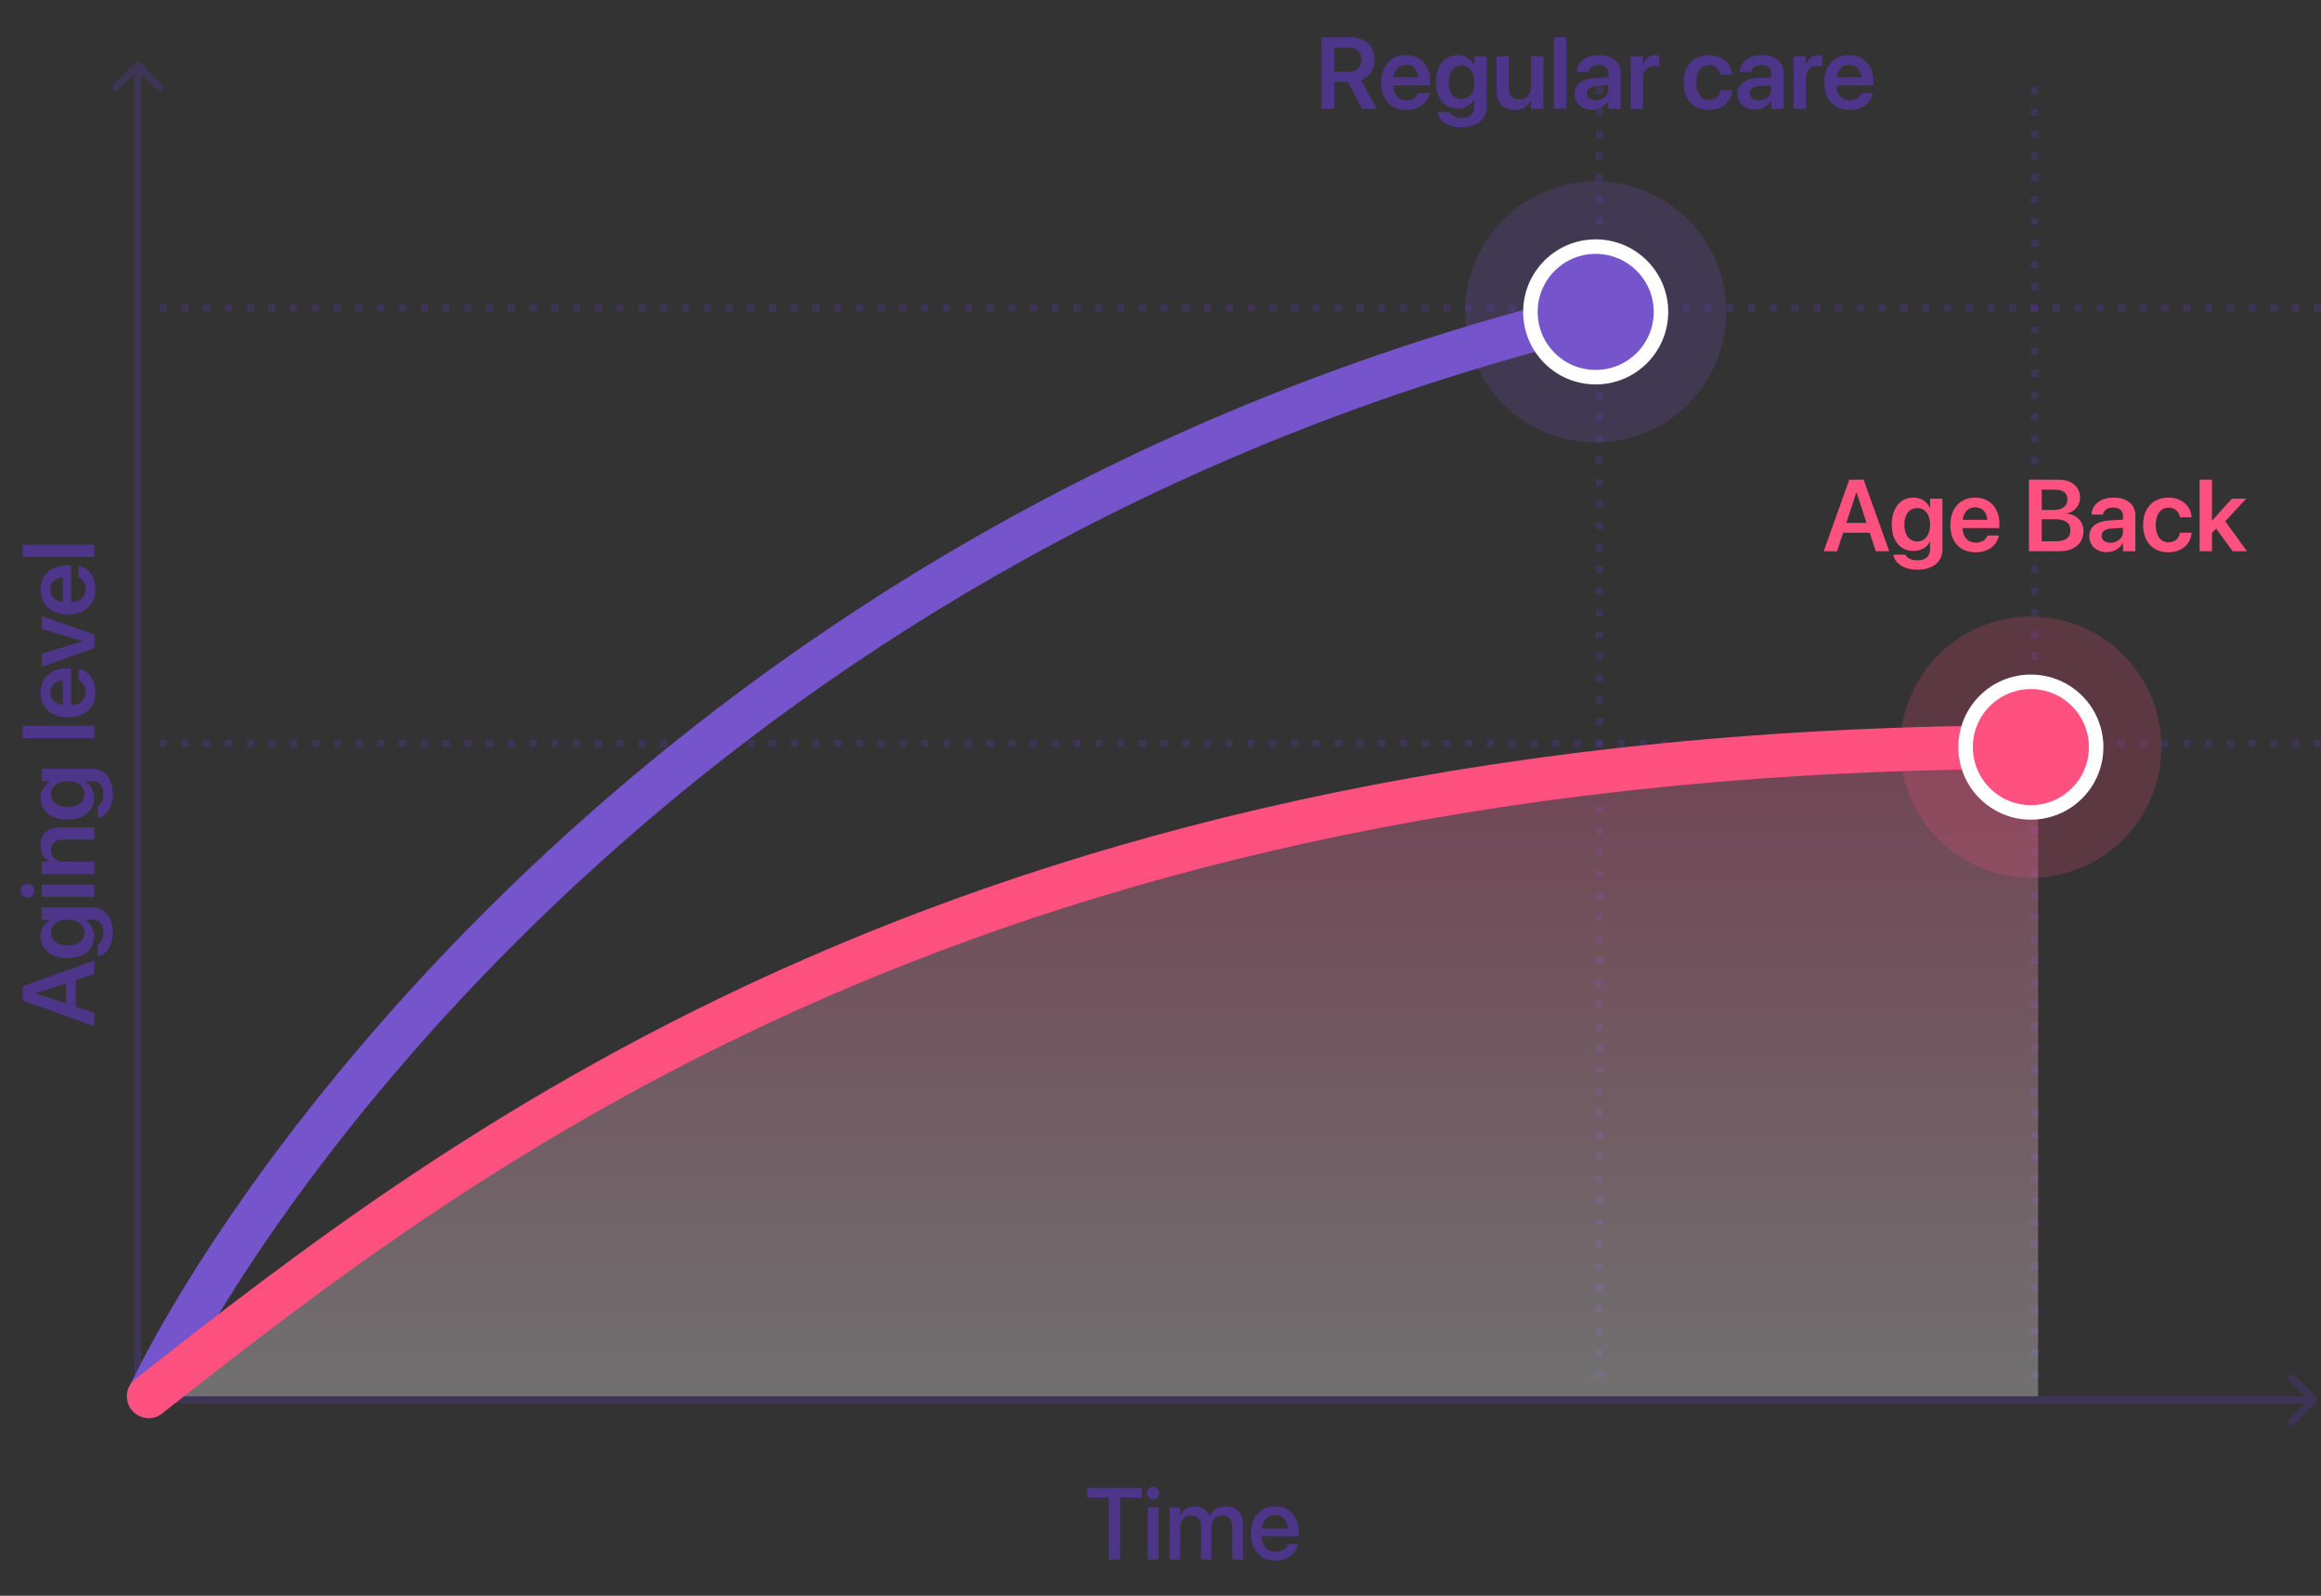 <svg width="320" height="220" fill="none" xmlns="http://www.w3.org/2000/svg"><rect width="100%" height="100%" fill="#333333" stroke="none"/><g clip-path="url(#a)"><path d="M220 103v-1h1v1h-1zM223 103v-1h1v1h-1zM226 103v-1h1v1h-1zM229 103v-1h1v1h-1zM208 103v-1h1v1h-1zM211 103v-1h1v1h-1zM214 103v-1h1v1h-1zM217 103v-1h1v1h-1zM196 103v-1h1v1h-1zM199 103v-1h1v1h-1zM202 103v-1h1v1h-1zM205 103v-1h1v1h-1zM184 103v-1h1v1h-1zM187 103v-1h1v1h-1zM190 103v-1h1v1h-1zM193 103v-1h1v1h-1zM268 103v-1h1v1h-1zM271 103v-1h1v1h-1zM274 103v-1h1v1h-1zM277 103v-1h1v1h-1zM256 103v-1h1v1h-1zM259 103v-1h1v1h-1zM262 103v-1h1v1h-1zM265 103v-1h1v1h-1zM244 103v-1h1v1h-1zM247 103v-1h1v1h-1zM250 103v-1h1v1h-1zM253 103v-1h1v1h-1zM232 103v-1h1v1h-1zM235 103v-1h1v1h-1zM238 103v-1h1v1h-1zM241 103v-1h1v1h-1zM298 103v-1h1v1h-1zM301 103v-1h1v1h-1zM304 103v-1h1v1h-1zM307 103v-1h1v1h-1zM286 103v-1h1v1h-1zM289 103v-1h1v1h-1zM292 103v-1h1v1h-1zM295 103v-1h1v1h-1zM280 103v-1h1v1h-1zM283 103v-1h1v1h-1zM310 103v-1h1v1h-1zM313 103v-1h1v1h-1zM316 103v-1h1v1h-1zM319 103v-1h1v1h-1zM172 103v-1h1v1h-1zM175 103v-1h1v1h-1zM178 103v-1h1v1h-1zM181 103v-1h1v1h-1zM160 103v-1h1v1h-1zM163 103v-1h1v1h-1zM166 103v-1h1v1h-1zM169 103v-1h1v1h-1zM148 103v-1h1v1h-1zM151 103v-1h1v1h-1zM154 103v-1h1v1h-1zM157 103v-1h1v1h-1zM142 103v-1h1v1h-1zM145 103v-1h1v1h-1zM130 103v-1h1v1h-1zM133 103v-1h1v1h-1zM136 103v-1h1v1h-1zM139 103v-1h1v1h-1zM118 103v-1h1v1h-1zM121 103v-1h1v1h-1zM124 103v-1h1v1h-1zM127 103v-1h1v1h-1zM112 103v-1h1v1h-1zM115 103v-1h1v1h-1zM100 103v-1h1v1h-1zM103 103v-1h1v1h-1zM106 103v-1h1v1h-1zM109 103v-1h1v1h-1zM88 103v-1h1v1h-1zM91 103v-1h1v1h-1zM94 103v-1h1v1h-1zM97 103v-1h1v1h-1zM82 103v-1h1v1h-1zM85 103v-1h1v1h-1zM70 103v-1h1v1h-1zM73 103v-1h1v1h-1zM76 103v-1h1v1h-1zM79 103v-1h1v1h-1zM58 103v-1h1v1h-1zM61 103v-1h1v1h-1zM64 103v-1h1v1h-1zM67 103v-1h1v1h-1zM52 103v-1h1v1h-1zM55 103v-1h1v1h-1zM43 103v-1h1v1h-1zM46 103v-1h1v1h-1zM49 103v-1h1v1h-1zM37 103v-1h1v1h-1zM40 103v-1h1v1h-1zM31 103v-1h1v1h-1zM34 103v-1h1v1h-1zM28 103v-1h1v1h-1zM22 103v-1h1v1h-1zM25 103v-1h1v1h-1zM220 43v-1h1v1h-1zM223 43v-1h1v1h-1zM226 43v-1h1v1h-1zM229 43v-1h1v1h-1zM208 43v-1h1v1h-1zM211 43v-1h1v1h-1zM214 43v-1h1v1h-1zM217 43v-1h1v1h-1zM196 43v-1h1v1h-1zM199 43v-1h1v1h-1zM202 43v-1h1v1h-1zM205 43v-1h1v1h-1zM184 43v-1h1v1h-1zM187 43v-1h1v1h-1zM190 43v-1h1v1h-1zM193 43v-1h1v1h-1zM268 43v-1h1v1h-1zM271 43v-1h1v1h-1zM274 43v-1h1v1h-1zM277 43v-1h1v1h-1zM256 43v-1h1v1h-1zM259 43v-1h1v1h-1zM262 43v-1h1v1h-1zM265 43v-1h1v1h-1zM244 43v-1h1v1h-1zM247 43v-1h1v1h-1zM250 43v-1h1v1h-1zM253 43v-1h1v1h-1zM232 43v-1h1v1h-1zM235 43v-1h1v1h-1zM238 43v-1h1v1h-1zM241 43v-1h1v1h-1zM298 43v-1h1v1h-1zM301 43v-1h1v1h-1zM304 43v-1h1v1h-1zM307 43v-1h1v1h-1zM286 43v-1h1v1h-1zM289 43v-1h1v1h-1zM292 43v-1h1v1h-1zM295 43v-1h1v1h-1zM280 43v-1h1v1h-1zM283 43v-1h1v1h-1zM310 43v-1h1v1h-1zM313 43v-1h1v1h-1zM316 43v-1h1v1h-1zM319 43v-1h1v1h-1zM172 43v-1h1v1h-1zM175 43v-1h1v1h-1zM178 43v-1h1v1h-1zM181 43v-1h1v1h-1zM160 43v-1h1v1h-1zM163 43v-1h1v1h-1zM166 43v-1h1v1h-1zM169 43v-1h1v1h-1zM148 43v-1h1v1h-1zM151 43v-1h1v1h-1zM154 43v-1h1v1h-1zM157 43v-1h1v1h-1zM142 43v-1h1v1h-1zM145 43v-1h1v1h-1zM130 43v-1h1v1h-1zM133 43v-1h1v1h-1zM136 43v-1h1v1h-1zM139 43v-1h1v1h-1zM118 43v-1h1v1h-1zM121 43v-1h1v1h-1zM124 43v-1h1v1h-1zM127 43v-1h1v1h-1zM112 43v-1h1v1h-1zM115 43v-1h1v1h-1zM100 43v-1h1v1h-1zM103 43v-1h1v1h-1zM106 43v-1h1v1h-1zM109 43v-1h1v1h-1zM88 43v-1h1v1h-1zM91 43v-1h1v1h-1zM94 43v-1h1v1h-1zM97 43v-1h1v1h-1zM82 43v-1h1v1h-1zM85 43v-1h1v1h-1zM70 43v-1h1v1h-1zM73 43v-1h1v1h-1zM76 43v-1h1v1h-1zM79 43v-1h1v1h-1zM58 43v-1h1v1h-1zM61 43v-1h1v1h-1zM64 43v-1h1v1h-1zM67 43v-1h1v1h-1zM52 43v-1h1v1h-1zM55 43v-1h1v1h-1zM43 43v-1h1v1h-1zM46 43v-1h1v1h-1zM49 43v-1h1v1h-1zM37 43v-1h1v1h-1zM40 43v-1h1v1h-1zM31 43v-1h1v1h-1zM34 43v-1h1v1h-1zM28 43v-1h1v1h-1zM22 43v-1h1v1h-1zM25 43v-1h1v1h-1zM280 90h1v1h-1v-1zM280 93h1v1h-1v-1zM280 96h1v1h-1v-1zM280 99h1v1h-1v-1zM280 78h1v1h-1v-1zM280 81h1v1h-1v-1zM280 84h1v1h-1v-1zM280 87h1v1h-1v-1zM280 66h1v1h-1v-1zM280 69h1v1h-1v-1zM280 72h1v1h-1v-1zM280 75h1v1h-1v-1zM280 54h1v1h-1v-1zM280 57h1v1h-1v-1zM280 60h1v1h-1v-1zM280 63h1v1h-1v-1zM280 138h1v1h-1v-1zM280 141h1v1h-1v-1zM280 144h1v1h-1v-1zM280 147h1v1h-1v-1zM280 126h1v1h-1v-1zM280 129h1v1h-1v-1zM280 132h1v1h-1v-1zM280 135h1v1h-1v-1zM280 114h1v1h-1v-1zM280 117h1v1h-1v-1zM280 120h1v1h-1v-1zM280 123h1v1h-1v-1z" fill="#4D368A" fill-opacity=".4"/><path d="M280 102h1v1h-1v-1zM280 105h1v1h-1v-1zM280 108h1v1h-1v-1zM280 111h1v1h-1v-1zM280 168h1v1h-1v-1zM280 171h1v1h-1v-1zM280 174h1v1h-1v-1zM280 177h1v1h-1v-1zM280 156h1v1h-1v-1zM280 159h1v1h-1v-1zM280 162h1v1h-1v-1zM280 165h1v1h-1v-1zM280 150h1v1h-1v-1zM280 153h1v1h-1v-1zM280 180h1v1h-1v-1zM280 183h1v1h-1v-1zM280 186h1v1h-1v-1zM280 189h1v1h-1v-1zM280 42h1v1h-1v-1zM280 45h1v1h-1v-1zM280 48h1v1h-1v-1zM280 51h1v1h-1v-1zM280 30h1v1h-1v-1zM280 33h1v1h-1v-1zM280 36h1v1h-1v-1zM280 39h1v1h-1v-1zM280 18h1v1h-1v-1zM280 21h1v1h-1v-1zM280 24h1v1h-1v-1zM280 27h1v1h-1v-1zM280 12h1v1h-1v-1zM280 15h1v1h-1v-1zM220 90h1v1h-1v-1zM220 93h1v1h-1v-1zM220 96h1v1h-1v-1zM220 99h1v1h-1v-1zM220 78h1v1h-1v-1zM220 81h1v1h-1v-1zM220 84h1v1h-1v-1zM220 87h1v1h-1v-1zM220 66h1v1h-1v-1zM220 69h1v1h-1v-1zM220 72h1v1h-1v-1zM220 75h1v1h-1v-1zM220 54h1v1h-1v-1zM220 57h1v1h-1v-1zM220 60h1v1h-1v-1zM220 63h1v1h-1v-1zM220 138h1v1h-1v-1zM220 141h1v1h-1v-1zM220 144h1v1h-1v-1zM220 147h1v1h-1v-1zM220 126h1v1h-1v-1zM220 129h1v1h-1v-1zM220 132h1v1h-1v-1zM220 135h1v1h-1v-1zM220 114h1v1h-1v-1zM220 117h1v1h-1v-1zM220 120h1v1h-1v-1zM220 123h1v1h-1v-1zM220 102h1v1h-1v-1zM220 105h1v1h-1v-1zM220 108h1v1h-1v-1zM220 111h1v1h-1v-1zM220 168h1v1h-1v-1zM220 171h1v1h-1v-1zM220 174h1v1h-1v-1zM220 177h1v1h-1v-1zM220 156h1v1h-1v-1zM220 159h1v1h-1v-1zM220 162h1v1h-1v-1zM220 165h1v1h-1v-1zM220 150h1v1h-1v-1zM220 153h1v1h-1v-1zM220 180h1v1h-1v-1zM220 183h1v1h-1v-1zM220 186h1v1h-1v-1zM220 189h1v1h-1v-1zM220 42h1v1h-1v-1zM220 45h1v1h-1v-1zM220 48h1v1h-1v-1zM220 51h1v1h-1v-1zM220 30h1v1h-1v-1zM220 33h1v1h-1v-1zM220 36h1v1h-1v-1zM220 39h1v1h-1v-1zM220 18h1v1h-1v-1zM220 21h1v1h-1v-1zM220 24h1v1h-1v-1zM220 27h1v1h-1v-1zM220 12h1v1h-1v-1zM220 15h1v1h-1v-1z" fill="#4D368A" fill-opacity=".4"/><path d="M319 193H19V9m300 184l-3 3m3-3l-3-3M19 9l-3 3m3-3l3 3" stroke="#4D368A" stroke-opacity=".4" stroke-miterlimit="16" stroke-linecap="round" stroke-linejoin="round"/><path opacity=".3" d="M20 192.5C63.657 158.185 134.94 103 281 103v89.5H20z" fill="url(#b)"/><path d="M20.5 192.5C36.489 159.553 98.891 72.5 221 43" stroke="#7554CC" stroke-width="6" stroke-linecap="round"/><path d="M20.5 192.5C64.157 158.185 134.939 103 281 103" stroke="#FF5180" stroke-width="6" stroke-linecap="round"/><circle opacity=".2" cx="18" cy="18" r="18" transform="matrix(1 0 0 -1 262 121)" fill="#FF5180"/><circle cx="280" cy="103" r="9" transform="rotate(180 280 103)" fill="#FF5180" stroke="#fff" stroke-width="2"/><circle opacity=".2" cx="18" cy="18" r="18" transform="matrix(1 0 0 -1 202 61)" fill="#7554CC"/><circle cx="220" cy="43" r="9" transform="rotate(180 220 43)" fill="#7554CC" stroke="#fff" stroke-width="2"/><path d="M152.893 215v-8.545h-3.022v-1.319h7.567v1.319h-3.014V215h-1.531zm6.09-8.299a.855.855 0 01-.861-.847c0-.472.383-.855.861-.855a.85.85 0 110 1.702zm-.738 8.299v-7.191h1.477V215h-1.477zm3.001 0v-7.191h1.477v1.114h.034c.307-.752 1.039-1.251 1.982-1.251.991 0 1.716.513 2.003 1.415h.034c.37-.875 1.217-1.415 2.243-1.415 1.421 0 2.351.943 2.351 2.386V215h-1.483v-4.587c0-.936-.499-1.476-1.374-1.476-.875 0-1.484.656-1.484 1.565V215h-1.449v-4.696c0-.834-.526-1.367-1.36-1.367-.875 0-1.497.69-1.497 1.62V215h-1.477zm14.622.144c-2.112 0-3.39-1.443-3.39-3.712v-.007c0-2.249 1.298-3.753 3.315-3.753s3.254 1.449 3.254 3.609v.499h-5.093c.027 1.361.773 2.154 1.948 2.154.875 0 1.456-.452 1.641-.992l.02-.054h1.402l-.014.075c-.232 1.141-1.34 2.181-3.083 2.181zm-.068-6.262c-.957 0-1.696.649-1.825 1.852h3.609c-.123-1.244-.82-1.852-1.784-1.852z" fill="#4D368A"/><path d="M251.434 76l3.527-9.864h1.982L260.471 76h-1.853l-.834-2.55h-3.671l-.834 2.55h-1.845zm4.498-8.107l-1.374 4.197h2.782l-1.367-4.197h-.041zm8.456 10.643c-1.921 0-3.131-.875-3.336-2.01l-.014-.061h1.675l.02.054c.185.417.766.732 1.655.732 1.107 0 1.716-.588 1.716-1.51v-1.047h-.035c-.403.773-1.223 1.265-2.262 1.265-1.819 0-2.988-1.395-2.988-3.65v-.007c0-2.29 1.183-3.699 3.015-3.699 1.025 0 1.818.547 2.228 1.381h.042v-1.23h1.702v7.04c0 1.642-1.32 2.742-3.418 2.742zm-.048-3.89c1.059 0 1.77-.895 1.77-2.303v-.007c0-1.401-.717-2.297-1.77-2.297-1.094 0-1.784.882-1.784 2.29v.007c0 1.429.69 2.31 1.784 2.31zm8.046 1.498c-2.174 0-3.487-1.443-3.487-3.747v-.006c0-2.284 1.333-3.788 3.405-3.788 2.071 0 3.356 1.457 3.356 3.644v.547h-5.072c.027 1.271.724 2.023 1.832 2.023.848 0 1.401-.45 1.565-.936l.014-.048h1.593l-.021.075c-.225 1.114-1.292 2.236-3.185 2.236zm-.062-6.208c-.902 0-1.579.609-1.716 1.723h3.398c-.123-1.148-.779-1.723-1.682-1.723zm7.41 6.064v-9.864h4.095c1.798 0 2.953.97 2.953 2.468v.013c0 1.06-.8 2.01-1.859 2.153v.035c1.388.123 2.331 1.093 2.331 2.392v.014c0 1.723-1.278 2.789-3.384 2.789h-4.136zm3.651-8.49h-1.887v2.796h1.586c1.271 0 1.955-.52 1.955-1.45v-.013c0-.855-.608-1.333-1.654-1.333zm-.021 4.074h-1.866v3.042h1.969c1.292 0 1.989-.526 1.989-1.518v-.013c0-.992-.711-1.511-2.092-1.511zm7.116 4.539c-1.449 0-2.426-.895-2.426-2.188v-.013c0-1.285.998-2.058 2.755-2.167l1.893-.116v-.5c0-.73-.478-1.175-1.34-1.175-.806 0-1.299.376-1.408.909l-.014.062h-1.579l.007-.082c.103-1.286 1.217-2.25 3.056-2.25 1.811 0 2.98.958 2.98 2.414V76h-1.702v-1.114h-.041c-.417.758-1.223 1.237-2.181 1.237zm-.731-2.256c0 .595.492.957 1.237.957.978 0 1.716-.65 1.716-1.51v-.547l-1.654.102c-.841.055-1.299.417-1.299.991v.007zm9.229 2.277c-2.154 0-3.5-1.45-3.5-3.774v-.007c0-2.31 1.367-3.76 3.479-3.76 1.907 0 3.097 1.21 3.199 2.66l.007.054h-1.606l-.014-.061c-.144-.704-.663-1.272-1.565-1.272-1.074 0-1.764.91-1.764 2.393v.007c0 1.51.697 2.385 1.77 2.385.862 0 1.409-.512 1.566-1.271l.013-.062h1.607l-.007.048c-.13 1.511-1.353 2.66-3.185 2.66zm4.286-.144v-9.864h1.702v5.626H305l2.707-3.008h1.969l-2.871 3.117L309.792 76h-1.962l-2.29-3.117-.574.601V76h-1.702z" fill="#FF5180"/><path d="M182.184 15V5.136h3.937c2.106 0 3.391 1.169 3.391 3.076v.014c0 1.326-.711 2.399-1.86 2.816L189.806 15h-2.01l-1.942-3.691h-1.907V15h-1.763zm1.763-5.086h1.99c1.114 0 1.77-.615 1.77-1.675v-.013c0-1.033-.697-1.662-1.805-1.662h-1.955v3.35zm9.96 5.23c-2.174 0-3.486-1.443-3.486-3.746v-.007c0-2.284 1.333-3.787 3.404-3.787 2.071 0 3.357 1.456 3.357 3.643v.547h-5.073c.028 1.271.725 2.023 1.832 2.023.848 0 1.402-.45 1.566-.936l.014-.048h1.592l-.02.075c-.226 1.115-1.292 2.236-3.186 2.236zm-.061-6.207c-.903 0-1.579.608-1.716 1.722h3.397c-.123-1.148-.779-1.722-1.681-1.722zm7.704 8.6c-1.921 0-3.131-.876-3.336-2.01l-.014-.062h1.675l.021.055c.184.417.765.731 1.654.731 1.107 0 1.716-.588 1.716-1.51v-1.047h-.035c-.403.773-1.223 1.265-2.262 1.265-1.819 0-2.988-1.394-2.988-3.65v-.007c0-2.29 1.183-3.698 3.015-3.698 1.025 0 1.818.546 2.229 1.38h.041v-1.23h1.702v7.04c0 1.642-1.32 2.742-3.418 2.742zm-.048-3.89c1.06 0 1.77-.896 1.77-2.304v-.007c0-1.401-.717-2.297-1.77-2.297-1.094 0-1.784.882-1.784 2.29v.007c0 1.429.69 2.31 1.784 2.31zm7.328 1.497c-1.593 0-2.502-1.026-2.502-2.707V7.754h1.702v4.348c0 1.025.479 1.606 1.449 1.606.978 0 1.6-.704 1.6-1.757V7.754h1.702V15h-1.702v-1.135h-.034c-.376.773-1.121 1.279-2.215 1.279zm5.4-.144V5.136h1.703V15h-1.703zm5.291.123c-1.449 0-2.426-.896-2.426-2.188v-.013c0-1.285.998-2.058 2.755-2.167l1.893-.116v-.5c0-.73-.478-1.175-1.34-1.175-.806 0-1.299.376-1.408.909l-.014.062h-1.579l.007-.082c.103-1.286 1.217-2.25 3.056-2.25 1.811 0 2.98.958 2.98 2.414V15h-1.702v-1.114h-.041c-.417.759-1.223 1.237-2.181 1.237zm-.731-2.256c0 .595.492.957 1.237.957.978 0 1.716-.65 1.716-1.51v-.547l-1.654.102c-.841.055-1.299.417-1.299.991v.007zM224.819 15V7.754h1.702v1.25h.035c.225-.874.827-1.4 1.661-1.4.212 0 .41.034.54.068V9.21c-.144-.055-.403-.096-.691-.096-.963 0-1.545.609-1.545 1.682V15h-1.702zm10.815.144c-2.154 0-3.5-1.45-3.5-3.774v-.007c0-2.31 1.367-3.76 3.479-3.76 1.908 0 3.097 1.21 3.199 2.66l.007.054h-1.606l-.014-.061c-.143-.704-.663-1.272-1.565-1.272-1.073 0-1.764.91-1.764 2.393v.007c0 1.51.697 2.386 1.771 2.386.861 0 1.408-.513 1.565-1.272l.014-.061h1.606l-.007.047c-.13 1.511-1.353 2.66-3.185 2.66zm6.35-.021c-1.449 0-2.426-.896-2.426-2.188v-.013c0-1.285.998-2.058 2.754-2.167l1.894-.116v-.5c0-.73-.478-1.175-1.34-1.175-.806 0-1.299.376-1.408.909l-.014.062h-1.579l.007-.082c.103-1.286 1.217-2.25 3.056-2.25 1.811 0 2.98.958 2.98 2.414V15h-1.702v-1.114h-.041c-.417.759-1.224 1.237-2.181 1.237zm-.731-2.256c0 .595.492.957 1.237.957.978 0 1.716-.65 1.716-1.51v-.547l-1.654.102c-.841.055-1.299.417-1.299.991v.007zM247.282 15V7.754h1.702v1.25h.035c.225-.874.827-1.4 1.661-1.4.212 0 .41.034.54.068V9.21c-.144-.055-.404-.096-.691-.096-.964 0-1.545.609-1.545 1.682V15h-1.702zm7.725.144c-2.174 0-3.486-1.443-3.486-3.746v-.007c0-2.284 1.333-3.787 3.404-3.787 2.071 0 3.356 1.456 3.356 3.643v.547h-5.072c.027 1.271.725 2.023 1.832 2.023.848 0 1.401-.45 1.565-.936l.014-.048h1.593l-.021.075c-.225 1.115-1.292 2.236-3.185 2.236zm-.062-6.207c-.902 0-1.579.608-1.716 1.722h3.398c-.123-1.148-.779-1.722-1.682-1.722zM13 141.469l-9.864-3.528v-1.982L13 132.432v1.852l-2.55.834v3.671l2.55.834v1.846zm-8.107-4.498l4.197 1.374v-2.783l-4.197 1.368v.041zm10.643-8.456c0 1.921-.875 3.131-2.01 3.336l-.061.013v-1.675l.055-.02c.417-.185.731-.766.731-1.654 0-1.108-.588-1.716-1.51-1.716h-1.047v.034c.773.403 1.265 1.224 1.265 2.263 0 1.818-1.394 2.987-3.65 2.987h-.007c-2.29 0-3.698-1.183-3.698-3.015 0-1.025.546-1.818 1.38-2.228v-.041h-1.23v-1.702h7.04c1.641 0 2.742 1.319 2.742 3.418zm-3.89.047c0-1.059-.895-1.77-2.303-1.77h-.007c-1.401 0-2.297.718-2.297 1.77 0 1.094.882 1.785 2.29 1.785h.007c1.429 0 2.31-.691 2.31-1.785zM4.715 122.8a.94.94 0 01-.93.95.937.937 0 01-.936-.95c0-.533.417-.944.936-.944.506 0 .93.411.93.944zm8.285.854H5.754v-1.702H13v1.702zm0-3.151H5.754v-1.702h1.135v-.034c-.78-.376-1.285-1.115-1.285-2.215 0-1.593 1.025-2.502 2.707-2.502H13v1.702H8.652c-1.032 0-1.613.478-1.613 1.449 0 .978.711 1.6 1.757 1.6H13v1.702zm2.536-11.088c0 1.921-.875 3.131-2.01 3.336l-.061.014v-1.675l.055-.021c.417-.184.731-.765.731-1.654 0-1.107-.588-1.716-1.51-1.716h-1.047v.034c.773.404 1.265 1.224 1.265 2.263 0 1.818-1.394 2.987-3.65 2.987h-.007c-2.29 0-3.698-1.182-3.698-3.014 0-1.026.546-1.819 1.38-2.229v-.041h-1.23v-1.702h7.04c1.641 0 2.742 1.319 2.742 3.418zm-3.89.048c0-1.06-.895-1.771-2.303-1.771h-.007c-1.401 0-2.297.718-2.297 1.771 0 1.094.882 1.784 2.29 1.784h.007c1.429 0 2.31-.69 2.31-1.784zM13 101.752H3.136v-1.702H13v1.702zm.144-6.337c0 2.174-1.443 3.486-3.747 3.486h-.006c-2.284 0-3.787-1.333-3.787-3.404 0-2.071 1.456-3.356 3.643-3.356h.547v5.072c1.271-.027 2.023-.725 2.023-1.832 0-.848-.45-1.401-.936-1.566l-.048-.013v-1.593l.075.02c1.115.226 2.236 1.293 2.236 3.186zm-6.207.062c0 .902.608 1.579 1.722 1.715v-3.397c-1.148.123-1.722.78-1.722 1.682zM13 89.358l-7.246 2.564V90.11l5.667-1.681v-.041l-5.667-1.675v-1.777L13 87.486v1.872zm.144-8.134c0 2.173-1.443 3.486-3.747 3.486h-.006c-2.284 0-3.787-1.333-3.787-3.404 0-2.072 1.456-3.357 3.643-3.357h.547v5.073c1.271-.028 2.023-.725 2.023-1.833 0-.847-.45-1.4-.936-1.565l-.048-.014v-1.592l.075.02c1.115.226 2.236 1.292 2.236 3.186zm-6.207.061c0 .903.608 1.58 1.722 1.716v-3.398c-1.148.124-1.722.78-1.722 1.682zM13 76.801H3.136v-1.702H13V76.8z" fill="#4D368A"/></g><defs><linearGradient id="b" x1="281" y1="103" x2="281" y2="193" gradientUnits="userSpaceOnUse"><stop stop-color="#FF6DA1"/><stop offset="1" stop-color="#fff"/></linearGradient><clipPath id="a"><path fill="#fff" d="M0 0H320V220H0z"/></clipPath></defs></svg>